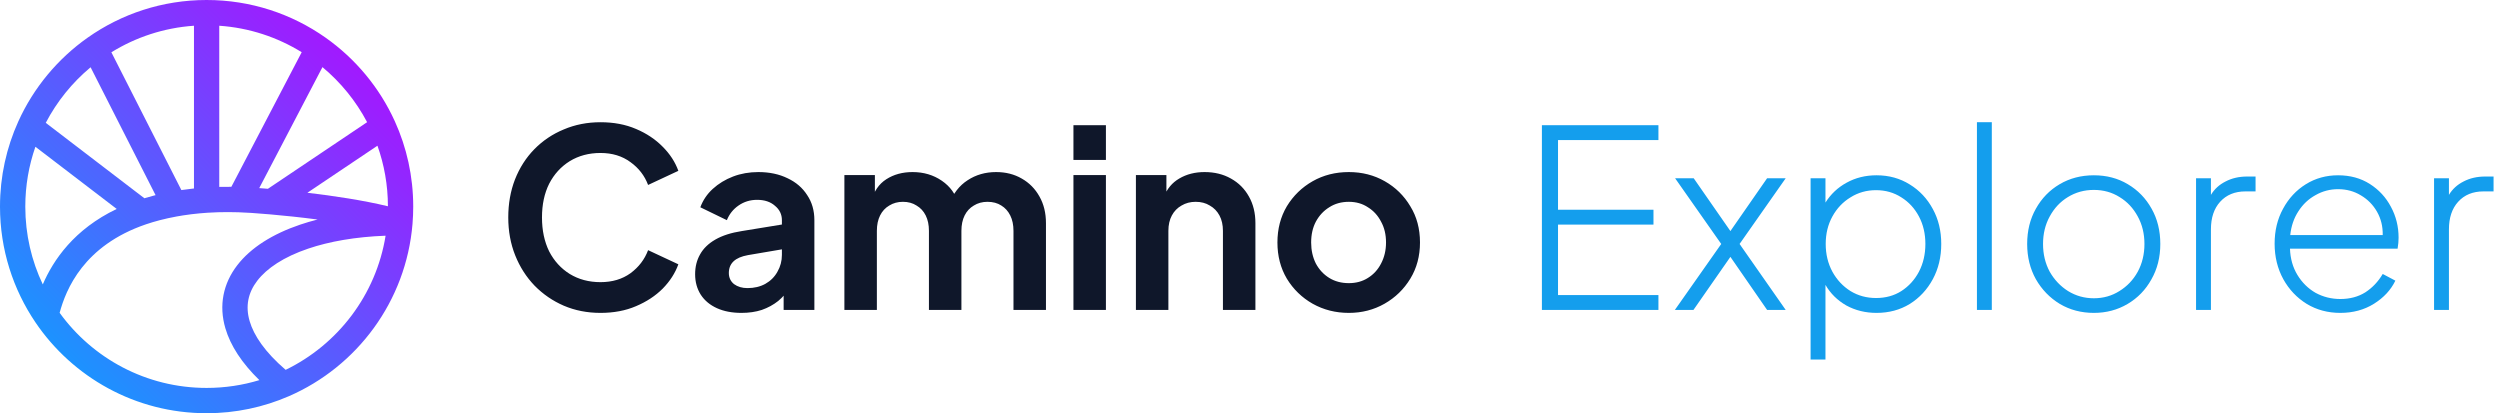 <svg width="242" height="40" viewBox="0 0 242 40" fill="none" xmlns="http://www.w3.org/2000/svg">
  <path d="M58.128 30.288C56.848 30.288 55.664 30.056 54.576 29.592C53.504 29.128 52.56 28.48 51.744 27.648C50.944 26.816 50.32 25.84 49.872 24.72C49.424 23.6 49.2 22.376 49.2 21.048C49.2 19.72 49.416 18.496 49.848 17.376C50.296 16.24 50.92 15.264 51.72 14.448C52.536 13.616 53.488 12.976 54.576 12.528C55.664 12.064 56.848 11.832 58.128 11.832C59.408 11.832 60.552 12.048 61.56 12.48C62.584 12.912 63.448 13.488 64.152 14.208C64.856 14.912 65.36 15.688 65.664 16.536L62.736 17.904C62.4 17.008 61.832 16.272 61.032 15.696C60.232 15.104 59.264 14.808 58.128 14.808C57.008 14.808 56.016 15.072 55.152 15.6C54.304 16.128 53.64 16.856 53.16 17.784C52.696 18.712 52.464 19.8 52.464 21.048C52.464 22.296 52.696 23.392 53.16 24.336C53.64 25.264 54.304 25.992 55.152 26.52C56.016 27.048 57.008 27.312 58.128 27.312C59.264 27.312 60.232 27.024 61.032 26.448C61.832 25.856 62.4 25.112 62.736 24.216L65.664 25.584C65.36 26.432 64.856 27.216 64.152 27.936C63.448 28.64 62.584 29.208 61.56 29.64C60.552 30.072 59.408 30.288 58.128 30.288ZM71.776 30.288C70.864 30.288 70.072 30.136 69.4 29.832C68.728 29.528 68.208 29.096 67.84 28.536C67.472 27.96 67.288 27.296 67.288 26.544C67.288 25.824 67.448 25.184 67.768 24.624C68.088 24.048 68.584 23.568 69.256 23.184C69.928 22.8 70.776 22.528 71.8 22.368L76.072 21.672V24.072L72.4 24.696C71.776 24.808 71.312 25.008 71.008 25.296C70.704 25.584 70.552 25.96 70.552 26.424C70.552 26.872 70.72 27.232 71.056 27.504C71.408 27.76 71.84 27.888 72.352 27.888C73.008 27.888 73.584 27.752 74.08 27.48C74.592 27.192 74.984 26.8 75.256 26.304C75.544 25.808 75.688 25.264 75.688 24.672V21.312C75.688 20.752 75.464 20.288 75.016 19.92C74.584 19.536 74.008 19.344 73.288 19.344C72.616 19.344 72.016 19.528 71.488 19.896C70.976 20.248 70.6 20.72 70.36 21.312L67.792 20.064C68.048 19.376 68.448 18.784 68.992 18.288C69.552 17.776 70.208 17.376 70.96 17.088C71.712 16.8 72.528 16.656 73.408 16.656C74.48 16.656 75.424 16.856 76.24 17.256C77.056 17.64 77.688 18.184 78.136 18.888C78.6 19.576 78.832 20.384 78.832 21.312V30H75.856V27.768L76.528 27.72C76.192 28.28 75.792 28.752 75.328 29.136C74.864 29.504 74.336 29.792 73.744 30C73.152 30.192 72.496 30.288 71.776 30.288ZM81.737 30V16.944H84.689V19.968L84.353 19.464C84.593 18.52 85.073 17.816 85.793 17.352C86.513 16.888 87.361 16.656 88.337 16.656C89.409 16.656 90.353 16.936 91.169 17.496C91.985 18.056 92.513 18.792 92.753 19.704L91.865 19.776C92.265 18.736 92.865 17.96 93.665 17.448C94.465 16.92 95.385 16.656 96.425 16.656C97.353 16.656 98.177 16.864 98.897 17.28C99.633 17.696 100.209 18.28 100.625 19.032C101.041 19.768 101.249 20.624 101.249 21.6V30H98.105V22.344C98.105 21.768 98.001 21.272 97.793 20.856C97.585 20.44 97.297 20.12 96.929 19.896C96.561 19.656 96.113 19.536 95.585 19.536C95.089 19.536 94.649 19.656 94.265 19.896C93.881 20.12 93.585 20.44 93.377 20.856C93.169 21.272 93.065 21.768 93.065 22.344V30H89.921V22.344C89.921 21.768 89.817 21.272 89.609 20.856C89.401 20.44 89.105 20.12 88.721 19.896C88.353 19.656 87.913 19.536 87.401 19.536C86.905 19.536 86.465 19.656 86.081 19.896C85.697 20.12 85.401 20.44 85.193 20.856C84.985 21.272 84.881 21.768 84.881 22.344V30H81.737ZM103.909 30V16.944H107.053V30H103.909ZM103.909 15.48V12.12H107.053V15.48H103.909ZM109.956 30V16.944H112.908V19.512L112.668 19.056C112.972 18.272 113.468 17.68 114.156 17.28C114.86 16.864 115.676 16.656 116.604 16.656C117.564 16.656 118.412 16.864 119.148 17.28C119.9 17.696 120.484 18.28 120.9 19.032C121.316 19.768 121.524 20.624 121.524 21.6V30H118.38V22.344C118.38 21.768 118.268 21.272 118.044 20.856C117.82 20.44 117.508 20.12 117.108 19.896C116.724 19.656 116.268 19.536 115.74 19.536C115.228 19.536 114.772 19.656 114.372 19.896C113.972 20.12 113.66 20.44 113.436 20.856C113.212 21.272 113.1 21.768 113.1 22.344V30H109.956ZM130.567 30.288C129.287 30.288 128.119 29.992 127.063 29.4C126.023 28.808 125.191 28 124.567 26.976C123.959 25.952 123.655 24.784 123.655 23.472C123.655 22.16 123.959 20.992 124.567 19.968C125.191 18.944 126.023 18.136 127.063 17.544C128.103 16.952 129.271 16.656 130.567 16.656C131.847 16.656 133.007 16.952 134.047 17.544C135.087 18.136 135.911 18.944 136.519 19.968C137.143 20.976 137.455 22.144 137.455 23.472C137.455 24.784 137.143 25.952 136.519 26.976C135.895 28 135.063 28.808 134.023 29.4C132.983 29.992 131.831 30.288 130.567 30.288ZM130.567 27.408C131.271 27.408 131.887 27.24 132.415 26.904C132.959 26.568 133.383 26.104 133.687 25.512C134.007 24.904 134.167 24.224 134.167 23.472C134.167 22.704 134.007 22.032 133.687 21.456C133.383 20.864 132.959 20.4 132.415 20.064C131.887 19.712 131.271 19.536 130.567 19.536C129.847 19.536 129.215 19.712 128.671 20.064C128.127 20.4 127.695 20.864 127.375 21.456C127.071 22.032 126.919 22.704 126.919 23.472C126.919 24.224 127.071 24.904 127.375 25.512C127.695 26.104 128.127 26.568 128.671 26.904C129.215 27.24 129.847 27.408 130.567 27.408Z" fill="#0F172A" />
  <path d="M149.256 30H160.536V28.56H150.816V21.744H160.056V20.304H150.816V13.56H160.536V12.12H149.256V30ZM162.127 30H163.927L167.503 24.864L171.055 30H172.855L168.391 23.616L172.855 17.256H171.055L167.503 22.368L163.951 17.256H162.151L166.615 23.616L162.127 30ZM175.265 34.8H176.705V27.576C177.185 28.408 177.857 29.072 178.721 29.568C179.601 30.048 180.577 30.288 181.649 30.288C182.849 30.288 183.921 30 184.865 29.424C185.809 28.832 186.553 28.032 187.097 27.024C187.641 26.016 187.913 24.88 187.913 23.616C187.913 22.352 187.641 21.224 187.097 20.232C186.553 19.224 185.809 18.432 184.865 17.856C183.921 17.264 182.849 16.968 181.649 16.968C180.577 16.968 179.609 17.208 178.745 17.688C177.897 18.152 177.217 18.792 176.705 19.608V17.256H175.265V34.8ZM181.601 28.848C180.689 28.848 179.865 28.624 179.129 28.176C178.393 27.712 177.809 27.088 177.377 26.304C176.945 25.504 176.729 24.608 176.729 23.616C176.729 22.624 176.945 21.736 177.377 20.952C177.809 20.168 178.393 19.552 179.129 19.104C179.865 18.64 180.689 18.408 181.601 18.408C182.513 18.408 183.329 18.64 184.049 19.104C184.769 19.552 185.337 20.168 185.753 20.952C186.169 21.736 186.377 22.624 186.377 23.616C186.377 24.608 186.169 25.504 185.753 26.304C185.337 27.088 184.769 27.712 184.049 28.176C183.345 28.624 182.529 28.848 181.601 28.848ZM191.367 30H192.807V11.832H191.367V30ZM202.686 30.288C203.886 30.288 204.974 30 205.95 29.424C206.926 28.848 207.694 28.056 208.254 27.048C208.83 26.04 209.118 24.896 209.118 23.616C209.118 22.336 208.838 21.2 208.278 20.208C207.718 19.2 206.95 18.408 205.974 17.832C205.014 17.256 203.918 16.968 202.686 16.968C201.454 16.968 200.35 17.256 199.374 17.832C198.398 18.408 197.63 19.2 197.07 20.208C196.51 21.2 196.23 22.336 196.23 23.616C196.23 24.88 196.51 26.016 197.07 27.024C197.646 28.032 198.422 28.832 199.398 29.424C200.374 30 201.47 30.288 202.686 30.288ZM202.686 28.872C201.774 28.872 200.942 28.64 200.19 28.176C199.454 27.712 198.862 27.088 198.414 26.304C197.982 25.504 197.766 24.608 197.766 23.616C197.766 22.624 197.982 21.736 198.414 20.952C198.846 20.152 199.43 19.528 200.166 19.08C200.918 18.616 201.758 18.384 202.686 18.384C203.614 18.384 204.446 18.616 205.182 19.08C205.918 19.528 206.502 20.152 206.934 20.952C207.366 21.736 207.582 22.624 207.582 23.616C207.582 24.608 207.366 25.504 206.934 26.304C206.502 27.088 205.91 27.712 205.158 28.176C204.422 28.64 203.598 28.872 202.686 28.872ZM212.578 30H214.018V22.2C214.018 21.08 214.314 20.192 214.906 19.536C215.514 18.864 216.33 18.528 217.354 18.528H218.338V17.088H217.522C216.738 17.088 216.042 17.248 215.434 17.568C214.826 17.872 214.354 18.304 214.018 18.864V17.256H212.578V30ZM226.543 30.288C227.775 30.288 228.863 29.992 229.807 29.4C230.751 28.808 231.439 28.064 231.871 27.168L230.647 26.52C230.215 27.256 229.655 27.848 228.967 28.296C228.279 28.728 227.471 28.944 226.543 28.944C225.679 28.944 224.879 28.744 224.143 28.344C223.423 27.928 222.839 27.352 222.391 26.616C221.943 25.88 221.703 25.032 221.671 24.072H232.087C232.119 23.88 232.143 23.696 232.159 23.52C232.175 23.344 232.183 23.176 232.183 23.016C232.183 21.928 231.935 20.928 231.439 20.016C230.959 19.104 230.279 18.368 229.399 17.808C228.519 17.248 227.495 16.968 226.327 16.968C225.175 16.968 224.135 17.256 223.207 17.832C222.279 18.408 221.543 19.2 220.999 20.208C220.455 21.2 220.183 22.328 220.183 23.592C220.183 24.856 220.463 26 221.023 27.024C221.583 28.032 222.343 28.832 223.303 29.424C224.263 30 225.343 30.288 226.543 30.288ZM226.327 18.312C227.143 18.312 227.879 18.512 228.535 18.912C229.191 19.296 229.711 19.824 230.095 20.496C230.479 21.168 230.663 21.92 230.647 22.752H221.695C221.791 21.872 222.055 21.104 222.487 20.448C222.919 19.776 223.471 19.256 224.143 18.888C224.815 18.504 225.543 18.312 226.327 18.312ZM235.617 30H237.057V22.2C237.057 21.08 237.353 20.192 237.945 19.536C238.553 18.864 239.369 18.528 240.393 18.528H241.377V17.088H240.561C239.777 17.088 239.081 17.248 238.473 17.568C237.865 17.872 237.393 18.304 237.057 18.864V17.256H235.617V30Z" fill="#149EED" />
  <path fill-rule="evenodd" clip-rule="evenodd" d="M10.781 5.062L17.556 18.398C17.954 18.34 18.36 18.288 18.776 18.245V2.491C15.855 2.692 13.134 3.607 10.781 5.062ZM21.224 2.491V18.092C21.608 18.083 21.999 18.08 22.396 18.084L29.205 5.054C26.855 3.603 24.139 2.692 21.224 2.491ZM31.214 6.498L25.094 18.209C25.358 18.229 25.638 18.251 25.933 18.275L35.536 11.827C34.456 9.778 32.981 7.968 31.214 6.498ZM36.537 14.105L29.755 18.659C32.304 18.959 35.152 19.387 37.551 19.967C37.547 17.909 37.19 15.936 36.537 14.105ZM30.741 21.249C29.095 21.034 27.501 20.869 26.152 20.752C25.473 20.693 24.862 20.646 24.344 20.611C23.918 20.582 23.5 20.561 23.09 20.548C22.401 20.526 21.736 20.526 21.094 20.545C20.749 20.555 20.411 20.572 20.079 20.593C19.826 20.61 19.576 20.629 19.33 20.652C18.78 20.703 18.249 20.768 17.736 20.848L17.548 19.638L17.736 20.848C17.518 20.882 17.303 20.918 17.091 20.957C16.527 21.06 15.986 21.18 15.468 21.314C15.001 21.436 14.557 21.569 14.136 21.712C8.1 23.766 6.382 28.016 5.773 30.281C8.964 34.688 14.148 37.551 20 37.551C21.778 37.551 23.493 37.287 25.108 36.796C23.419 35.155 22.312 33.467 21.816 31.777C21.164 29.555 21.609 27.445 22.959 25.685C24.276 23.969 26.401 22.644 29.048 21.747C29.588 21.564 30.152 21.398 30.741 21.249ZM27.65 35.801C25.647 34.082 24.572 32.474 24.166 31.088C23.741 29.639 24.013 28.335 24.902 27.176C25.826 25.972 27.465 24.869 29.834 24.067C31.875 23.375 34.397 22.927 37.326 22.816C36.403 28.545 32.704 33.349 27.65 35.801ZM4.142 27.531C5.164 25.16 7.177 22.198 11.298 20.226L3.427 14.207C2.794 16.019 2.449 17.968 2.449 20C2.449 22.697 3.056 25.25 4.142 27.531ZM4.43 11.891L13.976 19.191C14.261 19.104 14.553 19.022 14.852 18.944C14.921 18.926 14.99 18.909 15.06 18.891L8.77 6.511C6.991 7.994 5.51 9.822 4.43 11.891ZM8.489 3.643C11.745 1.348 15.717 0 20 0C24.282 0 28.253 1.347 31.508 3.64C34.407 5.683 36.739 8.477 38.22 11.742C39.364 14.261 40 17.058 40 20C40 20.554 39.977 21.102 39.933 21.645L39.932 21.665C39.312 29.169 34.554 35.494 27.948 38.358C25.511 39.415 22.822 40 20 40C13.108 40 7.031 36.513 3.436 31.213C1.267 28.014 0 24.153 0 20C0 17.061 0.635 14.266 1.776 11.749C3.257 8.483 5.589 5.687 8.489 3.643Z" fill="url(#paint0_linear_401_8)" />
  <defs>
    <linearGradient id="paint0_linear_401_8" x1="40" y1="0" x2="0" y2="40" gradientUnits="userSpaceOnUse">
      <stop stop-color="#BD00FF" />
      <stop offset="1" stop-color="#00ACFF" />
    </linearGradient>
  </defs>
</svg>
  